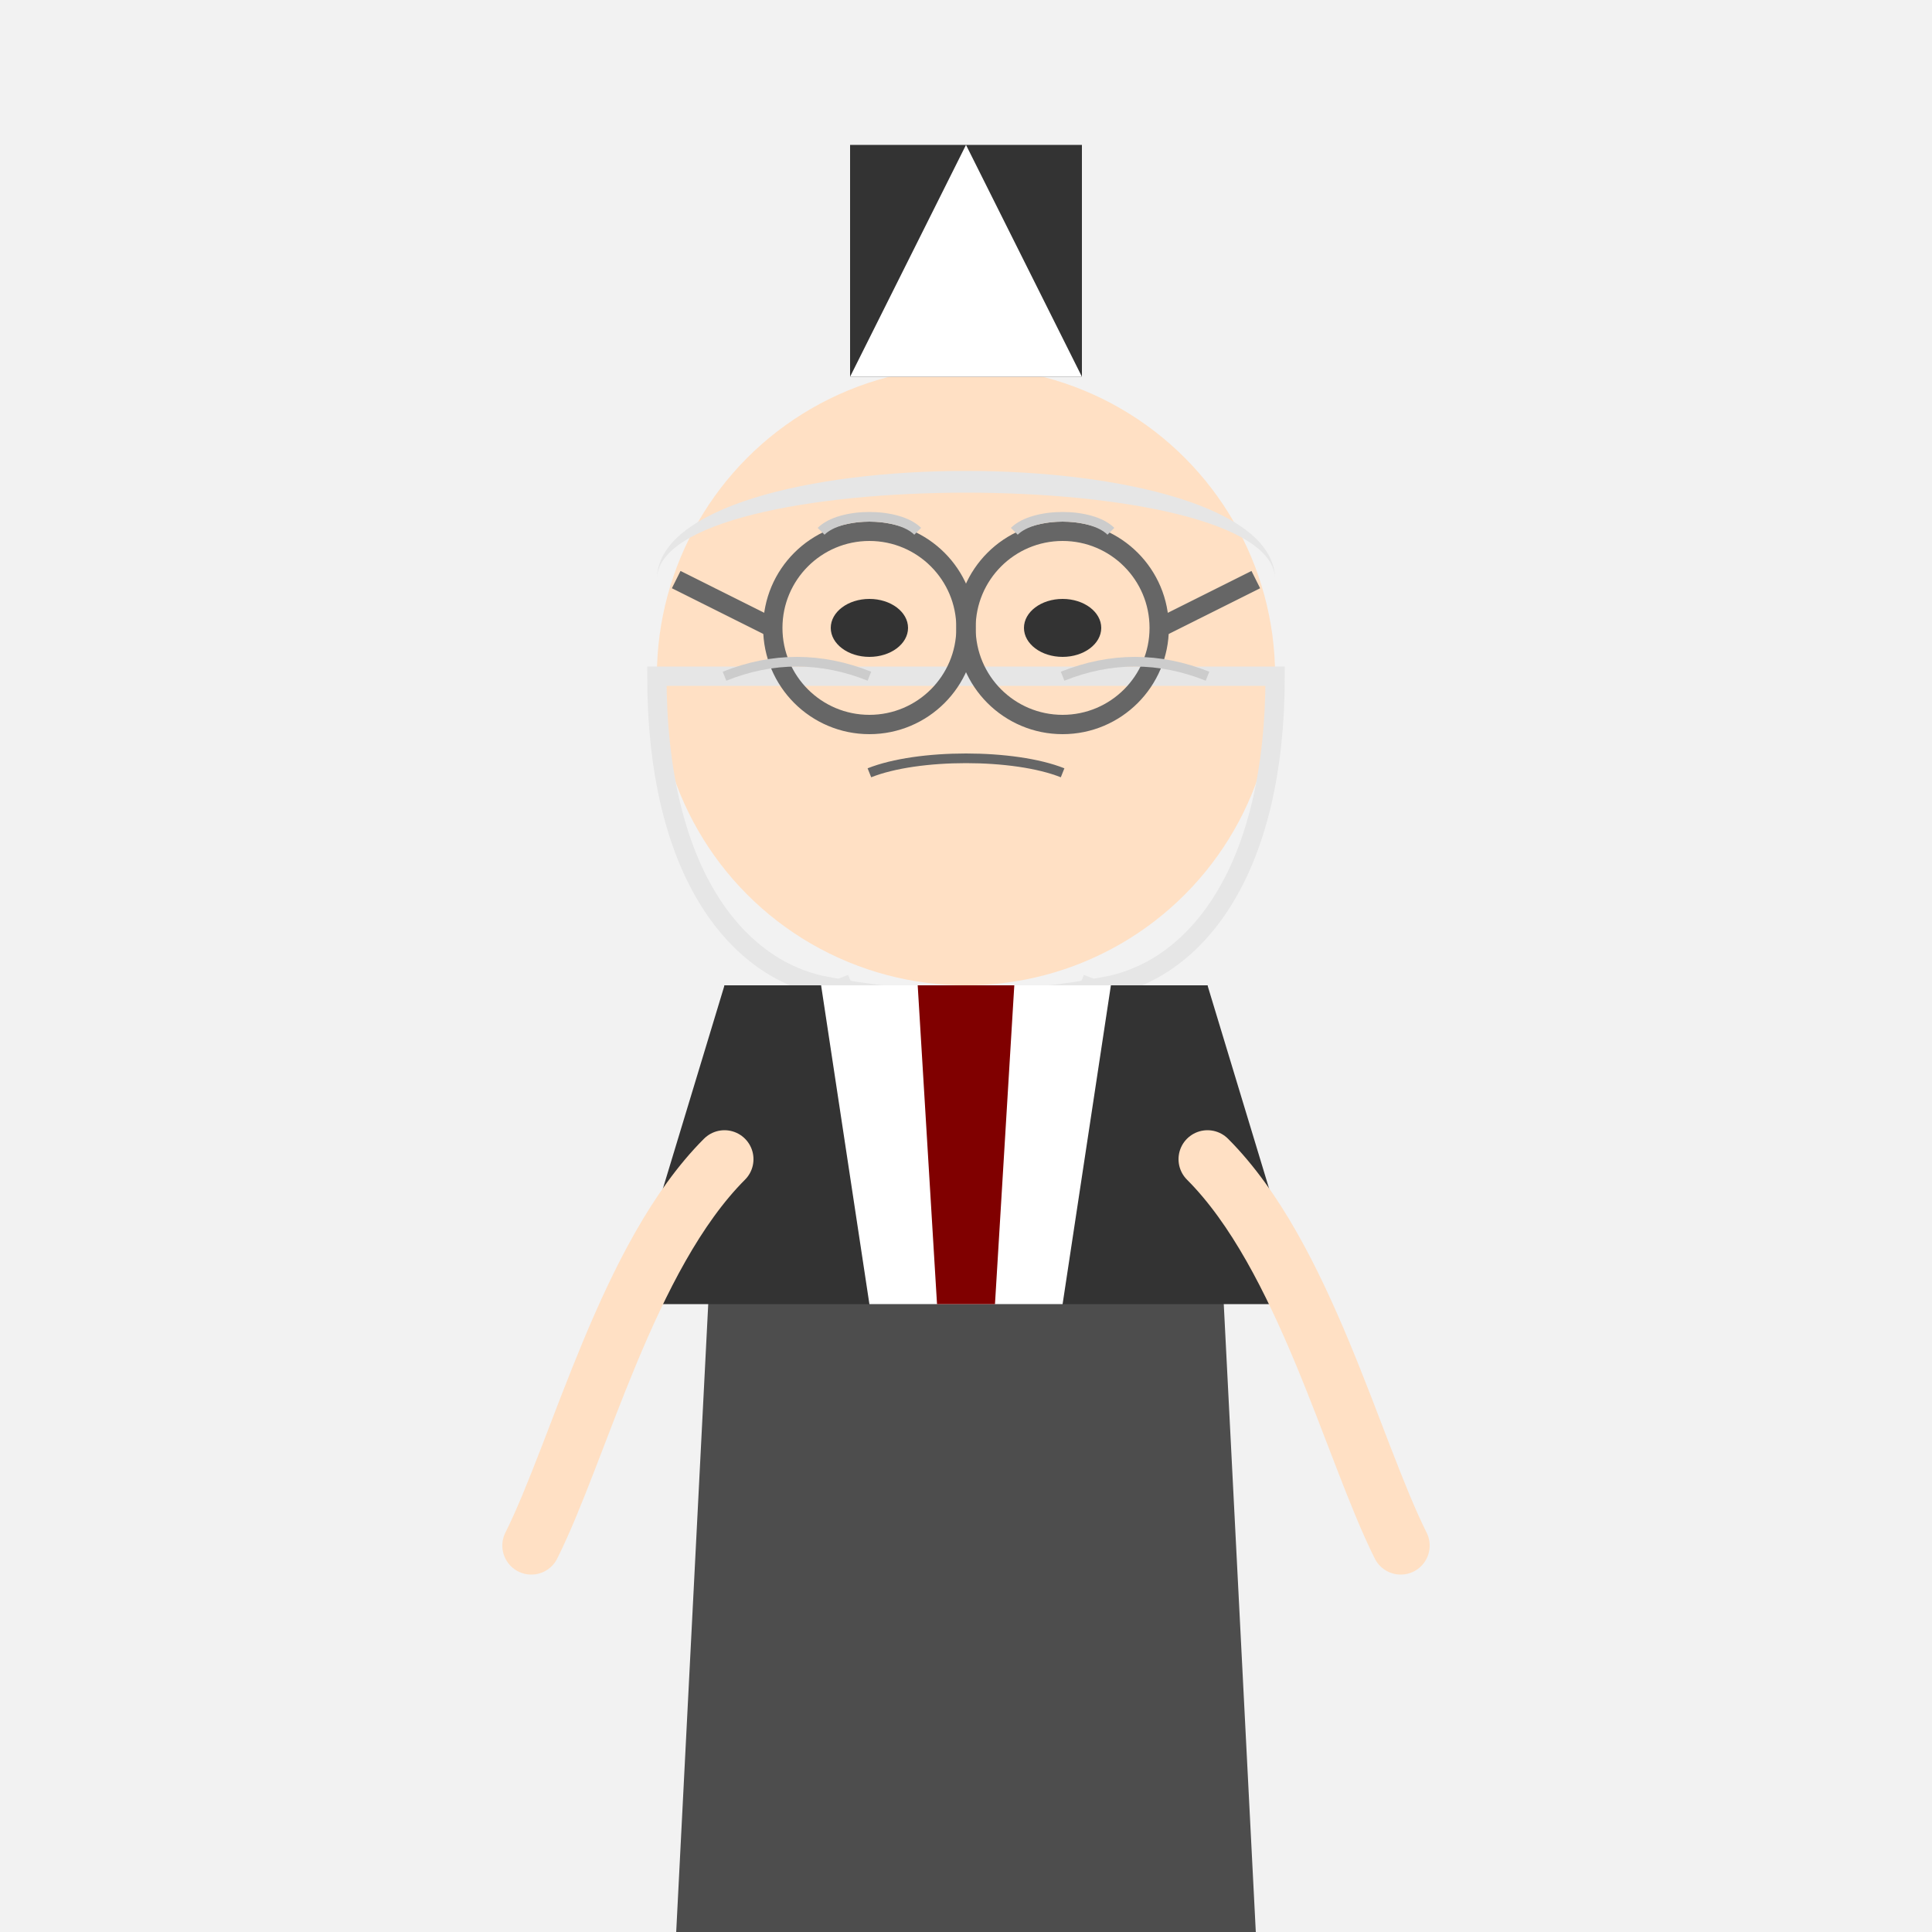 <?xml version="1.0" encoding="UTF-8"?>
<svg width="200px" height="200px" viewBox="0 0 200 200" version="1.1" xmlns="http://www.w3.org/2000/svg">
  <g stroke="none" stroke-width="1" fill="none" fill-rule="evenodd">
    <!-- Background -->
    <rect fill="#f2f2f2" x="0" y="0" width="200" height="200"></rect>
    
    <!-- Head shape -->
    <circle cx="100" cy="70" r="32" fill="#ffe0c4"></circle>
    
    <!-- Hair & Beard (elderly style) -->
    <path d="M68,60 C68,45 132,45 132,60 C132,48 68,48 68,60 Z" fill="#e6e6e6"></path>
    <path d="M68,70 C68,90 76,100 85,102 C95,104 105,104 115,102 C124,100 132,90 132,70 Z" stroke="#e6e6e6" stroke-width="2" fill="none"></path>
    <path d="M85,102 C90,115 110,115 115,102" stroke="#e6e6e6" stroke-width="6" fill="none"></path>
    
    <!-- Body shape - suit -->
    <path d="M75,102 L125,102 L130,200 L70,200 Z" fill="#4d4d4d"></path>
    <path d="M75,102 L125,102 L135,135 L65,135 Z" fill="#333333"></path>
    
    <!-- Face features -->
    <ellipse cx="90" cy="65" rx="4" ry="3" fill="#333333"></ellipse>
    <ellipse cx="110" cy="65" rx="4" ry="3" fill="#333333"></ellipse>
    <path d="M90,80 C95,78 105,78 110,80" stroke="#666666" stroke-width="1" fill="none"></path>
    
    <!-- Glasses -->
    <circle cx="90" cy="65" r="10" stroke="#666666" stroke-width="2" fill="none"></circle>
    <circle cx="110" cy="65" r="10" stroke="#666666" stroke-width="2" fill="none"></circle>
    <path d="M100,65 L100,65" stroke="#666666" stroke-width="2" fill="none"></path>
    <path d="M80,65 L70,60" stroke="#666666" stroke-width="2" fill="none"></path>
    <path d="M120,65 L130,60" stroke="#666666" stroke-width="2" fill="none"></path>
    
    <!-- Wrinkles -->
    <path d="M85,55 C87,53 93,53 95,55" stroke="#cccccc" stroke-width="1" fill="none"></path>
    <path d="M105,55 C107,53 113,53 115,55" stroke="#cccccc" stroke-width="1" fill="none"></path>
    <path d="M75,70 C80,68 85,68 90,70" stroke="#cccccc" stroke-width="1" fill="none"></path>
    <path d="M110,70 C115,68 120,68 125,70" stroke="#cccccc" stroke-width="1" fill="none"></path>
    
    <!-- Shirt and tie -->
    <path d="M85,102 L115,102 L110,135 L90,135 Z" fill="#ffffff"></path>
    <path d="M95,102 L105,102 L103,135 L97,135 Z" fill="#800000"></path>
    
    <!-- Hands -->
    <path d="M75,120 C65,130 60,150 55,160" stroke="#ffe0c4" stroke-width="6" stroke-linecap="round" fill="none"></path>
    <path d="M125,120 C135,130 140,150 145,160" stroke="#ffe0c4" stroke-width="6" stroke-linecap="round" fill="none"></path>
    
    <!-- Party symbol -->
    <rect x="88" y="15" width="24" height="24" fill="#333333"></rect>
    <polygon points="100,15 112,39 88,39" fill="#ffffff"></polygon>
  </g>
</svg> 